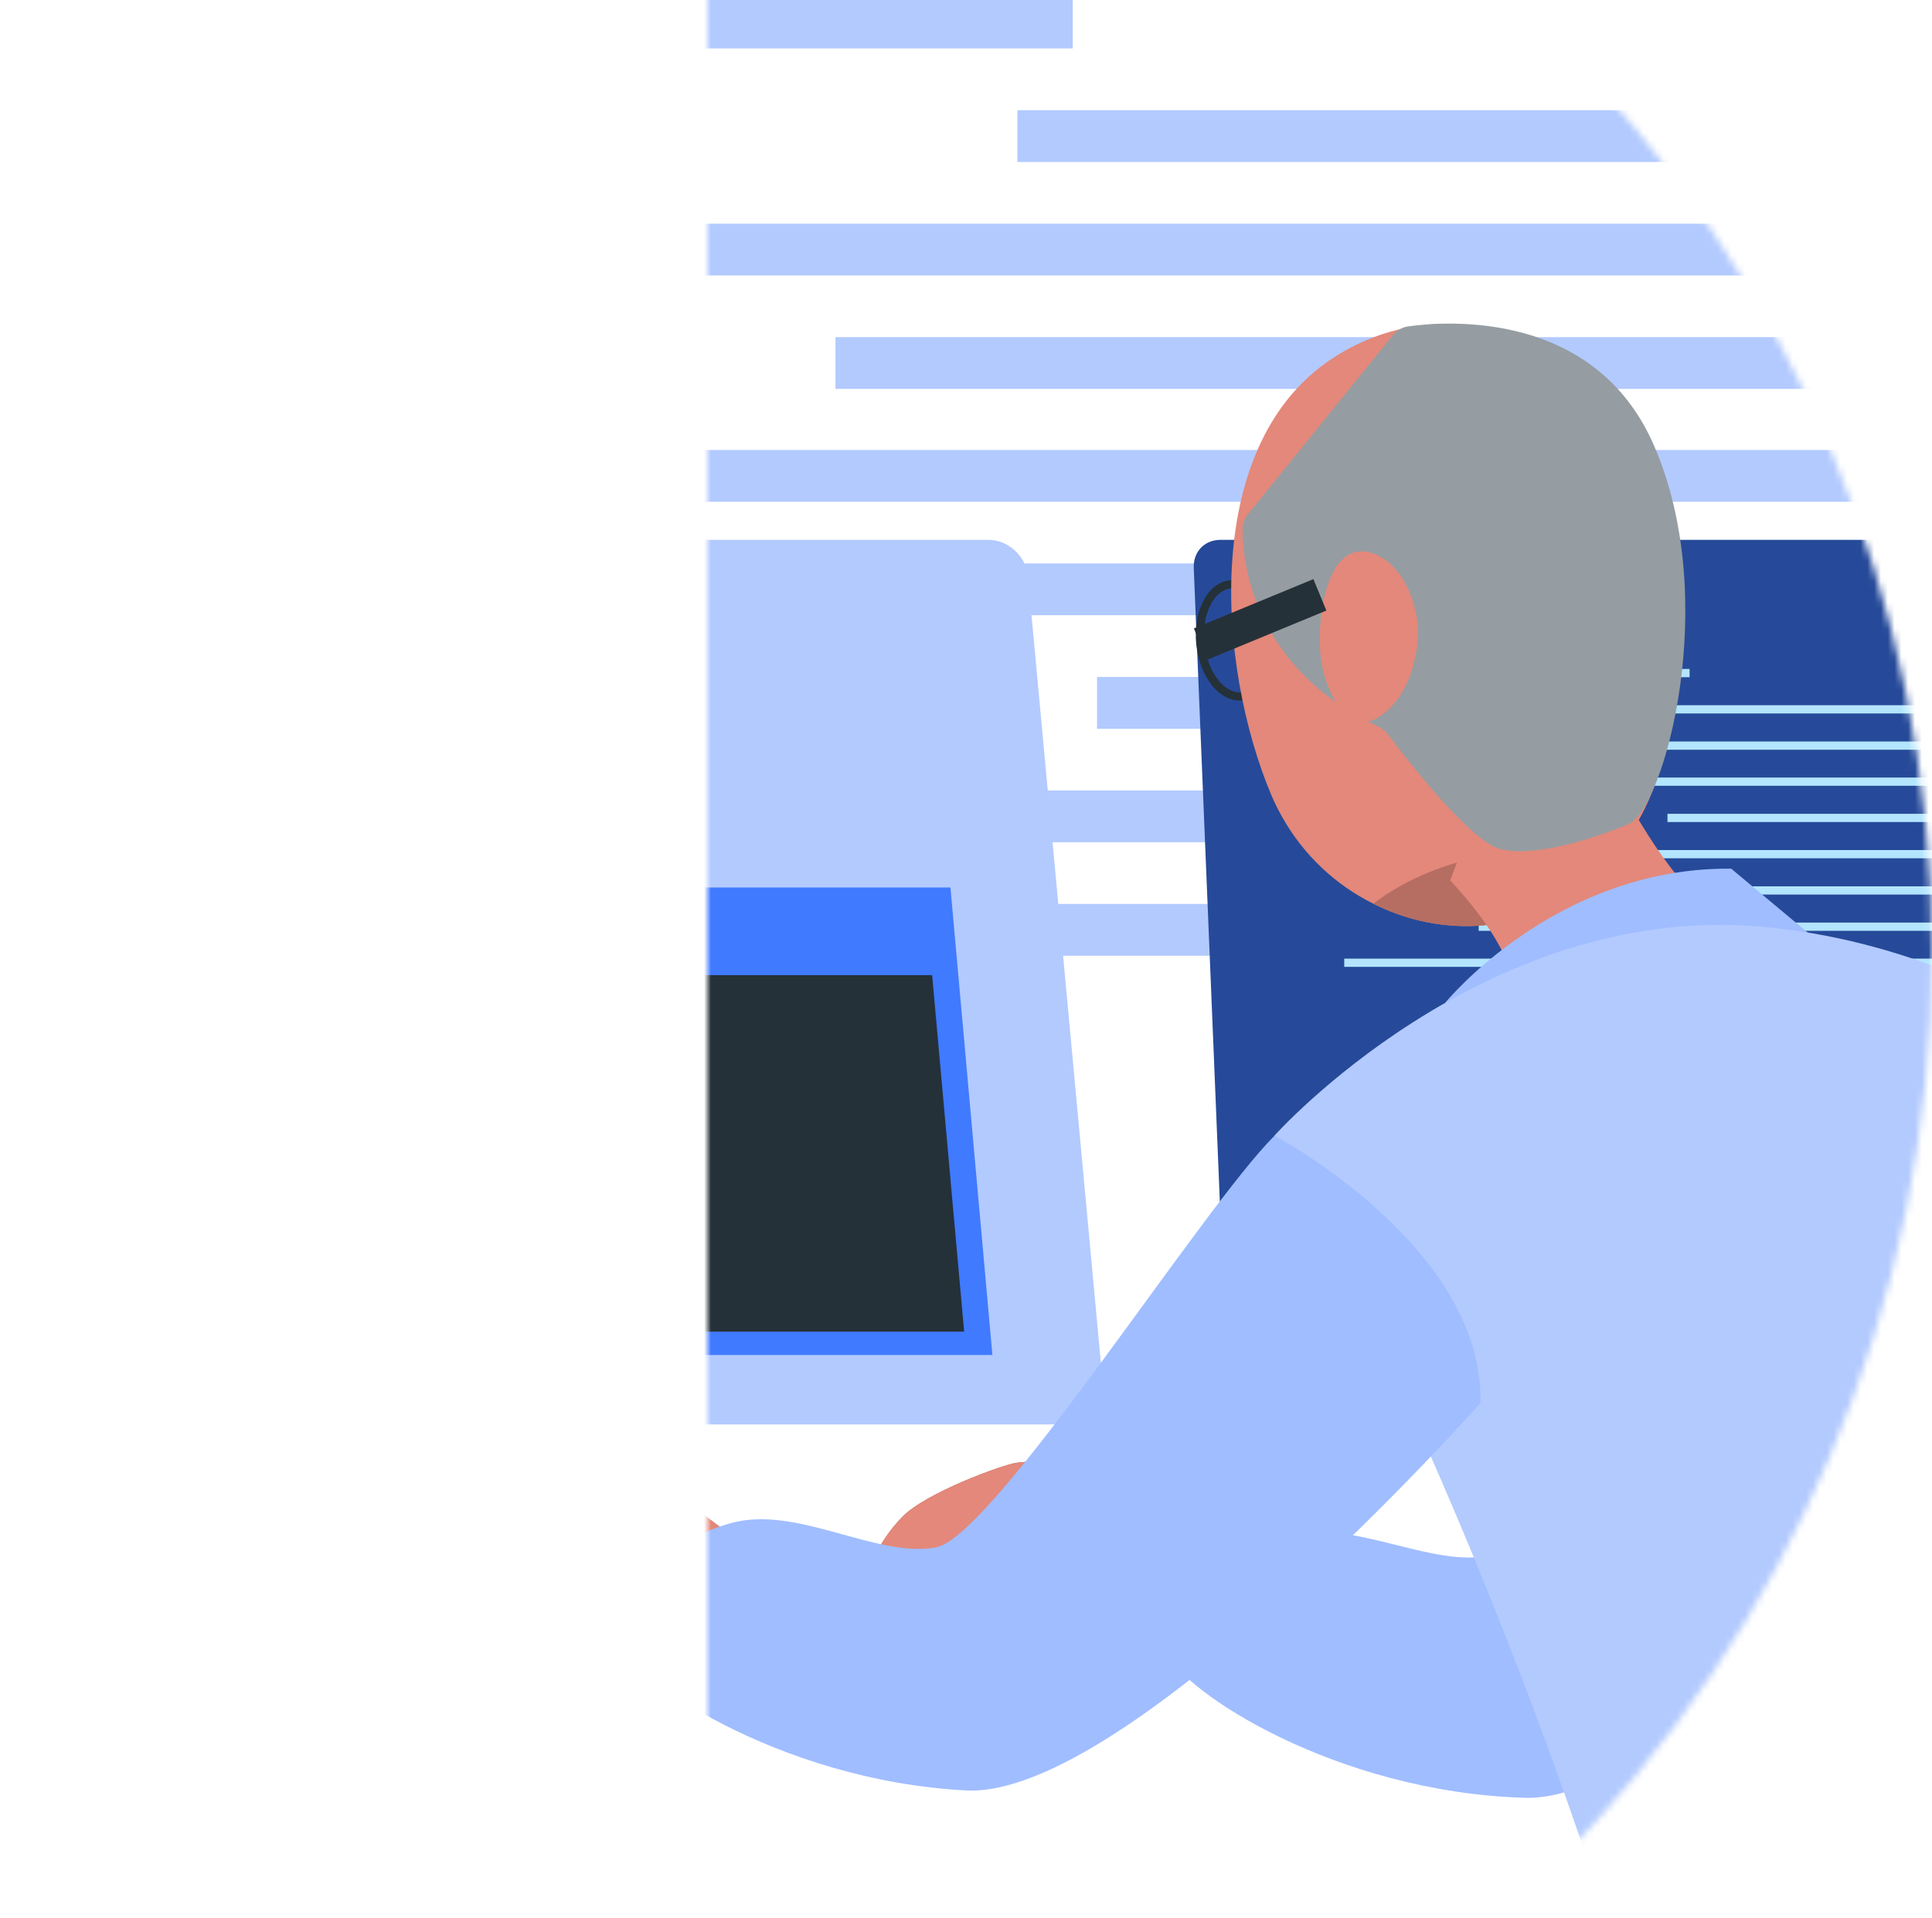<svg width="284" height="282" viewBox="0 0 284 282" fill="none" xmlns="http://www.w3.org/2000/svg">
<g clip-path="url(#clip0_21_384)">
<mask id="mask0_21_384" style="mask-type:alpha" maskUnits="userSpaceOnUse" x="-96" y="-50" width="380" height="380">
<circle cx="94" cy="140" r="190" fill="#D9D9D9"/>
</mask>
<g mask="url(#mask0_21_384)">
<mask id="mask1_21_384" style="mask-type:alpha" maskUnits="userSpaceOnUse" x="104" y="-44" width="208" height="374">
<path d="M312 -44H104V330H312V-44Z" fill="#D9D9D9"/>
</mask>
<g mask="url(#mask1_21_384)">
<path d="M351.643 36.689C351.643 36.689 251.863 36.689 171.314 36.689H351.643ZM351.643 36.689C351.643 36.689 251.863 36.689 171.314 36.689H351.643ZM351.643 36.689C351.643 36.689 251.863 36.689 171.314 36.689H351.643ZM351.643 36.689C351.643 36.689 251.863 36.689 171.314 36.689H351.643ZM351.643 36.689C351.643 36.689 251.863 36.689 171.314 36.689H351.643ZM351.643 36.689C351.643 36.689 251.863 36.689 171.314 36.689H351.643ZM351.643 36.689C351.643 36.689 251.863 36.689 171.314 36.689H351.643ZM351.643 36.689C351.643 36.689 251.863 36.689 171.314 36.689H351.643ZM157.694 3.315C118.495 3.315 88.803 3.315 88.803 3.315H157.694Z" fill="#9E0303"/>
<path d="M366.212 136.689H134.52M363.353 120.01H82.828M360.493 103.323H161.266M357.625 86.636H100.513M354.766 69.957H63.288" stroke="#B3CAFF" stroke-width="7.612"/>
<path d="M354.502 53.368H122.81M351.643 36.689H71.118M348.783 20.002H149.556M157.694 3.315C118.495 3.315 88.803 3.315 88.803 3.315" stroke="#B3CAFF" stroke-width="7.612"/>
<path d="M185.92 209.358C183.065 209.358 180.555 206.928 180.442 204.053L175.481 83.559C175.456 83.005 175.512 82.516 175.645 82.078C176.151 80.398 177.596 79.36 179.42 79.36H343.465C346.321 79.36 348.83 81.792 348.944 84.67L353.905 205.164C353.951 206.35 353.566 207.434 352.818 208.208C352.31 208.734 351.405 209.358 349.963 209.358H185.92ZM185.92 209.358C183.065 209.358 180.555 206.928 180.442 204.053L175.481 83.559C175.456 83.005 175.512 82.516 175.645 82.078C176.151 80.398 177.596 79.36 179.42 79.36H343.465C346.321 79.36 348.83 81.792 348.944 84.67L353.905 205.164C353.951 206.35 353.566 207.434 352.818 208.208C352.31 208.734 351.405 209.358 349.963 209.358H185.92ZM185.92 209.358C183.065 209.358 180.555 206.928 180.442 204.053L175.481 83.559C175.456 83.005 175.512 82.516 175.645 82.078C176.151 80.398 177.596 79.36 179.42 79.36H343.465C346.321 79.36 348.83 81.792 348.944 84.67L353.905 205.164C353.951 206.35 353.566 207.434 352.818 208.208C352.31 208.734 351.405 209.358 349.963 209.358H185.92ZM185.92 209.358C183.065 209.358 180.555 206.928 180.442 204.053L175.481 83.559C175.456 83.005 175.512 82.516 175.645 82.078C176.151 80.398 177.596 79.36 179.42 79.36H343.465C346.321 79.36 348.83 81.792 348.944 84.67L353.905 205.164C353.951 206.35 353.566 207.434 352.818 208.208C352.31 208.734 351.405 209.358 349.963 209.358H185.92ZM185.92 209.358C183.065 209.358 180.555 206.928 180.442 204.053L175.481 83.559C175.456 83.005 175.512 82.516 175.645 82.078C176.151 80.398 177.596 79.36 179.42 79.36H343.465C346.321 79.36 348.83 81.792 348.944 84.67L353.905 205.164C353.951 206.35 353.566 207.434 352.818 208.208C352.31 208.734 351.405 209.358 349.963 209.358H185.92ZM185.92 209.358C183.065 209.358 180.555 206.928 180.442 204.053L175.481 83.559C175.456 83.005 175.512 82.516 175.645 82.078C176.151 80.398 177.596 79.36 179.42 79.36H343.465C346.321 79.36 348.83 81.792 348.944 84.67L353.905 205.164C353.951 206.35 353.566 207.434 352.818 208.208C352.31 208.734 351.405 209.358 349.963 209.358H185.92ZM185.92 209.358C183.065 209.358 180.555 206.928 180.442 204.053L175.481 83.559C175.456 83.005 175.512 82.516 175.645 82.078C176.151 80.398 177.596 79.36 179.42 79.36H343.465C346.321 79.36 348.83 81.792 348.944 84.67L353.905 205.164C353.951 206.35 353.566 207.434 352.818 208.208C352.31 208.734 351.405 209.358 349.963 209.358H185.92ZM185.92 209.358C183.065 209.358 180.555 206.928 180.442 204.053L175.481 83.559C175.456 83.005 175.512 82.516 175.645 82.078C176.151 80.398 177.596 79.36 179.42 79.36H343.465C346.321 79.36 348.83 81.792 348.944 84.67L353.905 205.164C353.951 206.35 353.566 207.434 352.818 208.208C352.31 208.734 351.405 209.358 349.963 209.358H185.92Z" fill="#264A99"/>
<path d="M291.384 162.848H217.361M291.22 157.519H228.873M291.055 152.188H208.589M290.888 146.857H245.116M290.724 141.528H197.6" stroke="#B3E5FF" stroke-width="1.21"/>
<path d="M291.384 136.228H217.361M291.22 130.899H228.873M291.055 125.568H208.589M290.888 120.237H245.116M290.724 114.908H197.6" stroke="#B3E5FF" stroke-width="1.21"/>
<path d="M291.384 109.608H217.361M291.22 104.279H228.873M248.366 98.948C228.246 98.948 208.589 98.948 208.589 98.948" stroke="#B3E5FF" stroke-width="1.21"/>
<path d="M-29.692 209.392C-32.547 209.392 -35.182 206.96 -35.444 204.085L-46.629 83.559C-46.682 83.005 -46.651 82.516 -46.54 82.078C-46.121 80.398 -44.729 79.36 -42.905 79.36H145.34C148.195 79.36 150.831 81.792 151.094 84.67L162.277 205.193C162.384 206.379 162.055 207.465 161.346 208.24C160.869 208.765 159.993 209.392 158.553 209.392H-29.692ZM-29.692 209.392C-32.547 209.392 -35.182 206.96 -35.444 204.085L-46.629 83.559C-46.682 83.005 -46.651 82.516 -46.54 82.078C-46.121 80.398 -44.729 79.36 -42.905 79.36H145.34C148.195 79.36 150.831 81.792 151.094 84.67L162.277 205.193C162.384 206.379 162.055 207.465 161.346 208.24C160.869 208.765 159.993 209.392 158.553 209.392H-29.692ZM-29.692 209.392C-32.547 209.392 -35.182 206.96 -35.444 204.085L-46.629 83.559C-46.682 83.005 -46.651 82.516 -46.54 82.078C-46.121 80.398 -44.729 79.36 -42.905 79.36H145.34C148.195 79.36 150.831 81.792 151.094 84.67L162.277 205.193C162.384 206.379 162.055 207.465 161.346 208.24C160.869 208.765 159.993 209.392 158.553 209.392H-29.692ZM-29.692 209.392C-32.547 209.392 -35.182 206.96 -35.444 204.085L-46.629 83.559C-46.682 83.005 -46.651 82.516 -46.54 82.078C-46.121 80.398 -44.729 79.36 -42.905 79.36H145.34C148.195 79.36 150.831 81.792 151.094 84.67L162.277 205.193C162.384 206.379 162.055 207.465 161.346 208.24C160.869 208.765 159.993 209.392 158.553 209.392H-29.692ZM-29.692 209.392C-32.547 209.392 -35.182 206.96 -35.444 204.085L-46.629 83.559C-46.682 83.005 -46.651 82.516 -46.54 82.078C-46.121 80.398 -44.729 79.36 -42.905 79.36H145.34C148.195 79.36 150.831 81.792 151.094 84.67L162.277 205.193C162.384 206.379 162.055 207.465 161.346 208.24C160.869 208.765 159.993 209.392 158.553 209.392H-29.692ZM-29.692 209.392C-32.547 209.392 -35.182 206.96 -35.444 204.085L-46.629 83.559C-46.682 83.005 -46.651 82.516 -46.54 82.078C-46.121 80.398 -44.729 79.36 -42.905 79.36H145.34C148.195 79.36 150.831 81.792 151.094 84.67L162.277 205.193C162.384 206.379 162.055 207.465 161.346 208.24C160.869 208.765 159.993 209.392 158.553 209.392H-29.692ZM-29.692 209.392C-32.547 209.392 -35.182 206.96 -35.444 204.085L-46.629 83.559C-46.682 83.005 -46.651 82.516 -46.54 82.078C-46.121 80.398 -44.729 79.36 -42.905 79.36H145.34C148.195 79.36 150.831 81.792 151.094 84.67L162.277 205.193C162.384 206.379 162.055 207.465 161.346 208.24C160.869 208.765 159.993 209.392 158.553 209.392H-29.692ZM-29.692 209.392C-32.547 209.392 -35.182 206.96 -35.444 204.085L-46.629 83.559C-46.682 83.005 -46.651 82.516 -46.54 82.078C-46.121 80.398 -44.729 79.36 -42.905 79.36H145.34C148.195 79.36 150.831 81.792 151.094 84.67L162.277 205.193C162.384 206.379 162.055 207.465 161.346 208.24C160.869 208.765 159.993 209.392 158.553 209.392H-29.692Z" fill="#B3CAFF"/>
<path d="M145.882 199.196H40.811L34.64 130.463H139.713L145.882 199.196ZM145.882 199.196H40.811L34.64 130.463H139.713L145.882 199.196ZM145.882 199.196H40.811L34.64 130.463H139.713L145.882 199.196ZM145.882 199.196H40.811L34.64 130.463H139.713L145.882 199.196ZM145.882 199.196H40.811L34.64 130.463H139.713L145.882 199.196ZM145.882 199.196H40.811L34.64 130.463H139.713L145.882 199.196ZM145.882 199.196H40.811L34.64 130.463H139.713L145.882 199.196ZM145.882 199.196H40.811L34.64 130.463H139.713L145.882 199.196ZM141.729 195.757H44.346L39.639 143.35H137.025L141.729 195.757ZM141.729 195.757H44.346L39.639 143.35H137.025L141.729 195.757ZM141.729 195.757H44.346L39.639 143.35H137.025L141.729 195.757ZM141.729 195.757H44.346L39.639 143.35H137.025L141.729 195.757ZM141.729 195.757H44.346L39.639 143.35H137.025L141.729 195.757ZM141.729 195.757H44.346L39.639 143.35H137.025L141.729 195.757ZM141.729 195.757H44.346L39.639 143.35H137.025L141.729 195.757ZM141.729 195.757H44.346L39.639 143.35H137.025L141.729 195.757Z" fill="#407AFF"/>
<path d="M141.729 195.758H44.346L39.639 143.35H137.024L141.729 195.758ZM141.729 195.758H44.346L39.639 143.35H137.024L141.729 195.758ZM141.729 195.758H44.346L39.639 143.35H137.024L141.729 195.758ZM141.729 195.758H44.346L39.639 143.35H137.024L141.729 195.758ZM141.729 195.758H44.346L39.639 143.35H137.024L141.729 195.758ZM141.729 195.758H44.346L39.639 143.35H137.024L141.729 195.758ZM141.729 195.758H44.346L39.639 143.35H137.024L141.729 195.758ZM141.729 195.758H44.346L39.639 143.35H137.024L141.729 195.758Z" fill="#253138"/>
<path d="M-11.612 250.757L-9.224 241.732L121.413 241.723L166.602 246.236L168.322 250.747L-11.612 250.757ZM-11.612 250.757L-9.224 241.732L121.413 241.723L166.602 246.236L168.322 250.747L-11.612 250.757ZM-11.612 250.757L-9.224 241.732L121.413 241.723L166.602 246.236L168.322 250.747L-11.612 250.757ZM-11.612 250.757L-9.224 241.732L121.413 241.723L166.602 246.236L168.322 250.747L-11.612 250.757ZM-11.612 250.757L-9.224 241.732L121.413 241.723L166.602 246.236L168.322 250.747L-11.612 250.757ZM-11.612 250.757L-9.224 241.732L121.413 241.723L166.602 246.236L168.322 250.747L-11.612 250.757ZM-11.612 250.757L-9.224 241.732L121.413 241.723L166.602 246.236L168.322 250.747L-11.612 250.757ZM-11.612 250.757L-9.224 241.732L121.413 241.723L166.602 246.236L168.322 250.747L-11.612 250.757ZM131.625 246.725L121.5 250.749H-12.362L-9.182 241.723L4.002 246.725H131.625ZM131.625 246.725L121.5 250.749H-12.362L-9.182 241.723L4.002 246.725H131.625ZM131.625 246.725L121.5 250.749H-12.362L-9.182 241.723L4.002 246.725H131.625ZM131.625 246.725L121.5 250.749H-12.362L-9.182 241.723L4.002 246.725H131.625ZM131.625 246.725L121.5 250.749H-12.362L-9.182 241.723L4.002 246.725H131.625ZM131.625 246.725L121.5 250.749H-12.362L-9.182 241.723L4.002 246.725H131.625ZM131.625 246.725L121.5 250.749H-12.362L-9.182 241.723L4.002 246.725H131.625ZM131.625 246.725L121.5 250.749H-12.362L-9.182 241.723L4.002 246.725H131.625Z" fill="#70797F"/>
<path d="M131.625 246.725L121.5 250.749H-12.362L-9.182 241.723L4.002 246.725H131.625ZM131.625 246.725L121.5 250.749H-12.362L-9.182 241.723L4.002 246.725H131.625ZM131.625 246.725L121.5 250.749H-12.362L-9.182 241.723L4.002 246.725H131.625ZM131.625 246.725L121.5 250.749H-12.362L-9.182 241.723L4.002 246.725H131.625ZM131.625 246.725L121.5 250.749H-12.362L-9.182 241.723L4.002 246.725H131.625ZM131.625 246.725L121.5 250.749H-12.362L-9.182 241.723L4.002 246.725H131.625ZM131.625 246.725L121.5 250.749H-12.362L-9.182 241.723L4.002 246.725H131.625ZM131.625 246.725L121.5 250.749H-12.362L-9.182 241.723L4.002 246.725H131.625Z" fill="#515B60"/>
<path d="M183.833 229.897L168.603 222.484C168.603 222.484 150.519 220.957 144.378 221.923C142.351 222.24 136.268 232.537 137.44 231.196C135.091 234.197 133.044 240.387 135.256 241.563C139.532 243.838 138.073 237.599 142.526 232.515C140.73 235.771 137.918 240.589 140.425 241.595C145.294 243.551 148.142 235.405 149.957 235.098C152.181 234.72 153.245 234.325 154.943 234.803C155.761 236.149 148.534 238.955 151.852 241.264C156.887 244.765 158.85 236.428 165.434 240.965C166.534 241.723 162.82 239.81 162.82 239.81L179.969 242.581C179.969 242.581 188.812 241.199 189.886 237.671C190.842 234.53 183.833 229.897 183.833 229.897ZM183.833 229.897L168.603 222.484C168.603 222.484 150.519 220.957 144.378 221.923C142.351 222.24 136.268 232.537 137.44 231.196C135.091 234.197 133.044 240.387 135.256 241.563C139.532 243.838 138.073 237.599 142.526 232.515C140.73 235.771 137.918 240.589 140.425 241.595C145.294 243.551 148.142 235.405 149.957 235.098C152.181 234.72 153.245 234.325 154.943 234.803C155.761 236.149 148.534 238.955 151.852 241.264C156.887 244.765 158.85 236.428 165.434 240.965C166.534 241.723 162.82 239.81 162.82 239.81L179.969 242.581C179.969 242.581 188.812 241.199 189.886 237.671C190.842 234.53 183.833 229.897 183.833 229.897ZM183.833 229.897L168.603 222.484C168.603 222.484 150.519 220.957 144.378 221.923C142.351 222.24 136.268 232.537 137.44 231.196C135.091 234.197 133.044 240.387 135.256 241.563C139.532 243.838 138.073 237.599 142.526 232.515C140.73 235.771 137.918 240.589 140.425 241.595C145.294 243.551 148.142 235.405 149.957 235.098C152.181 234.72 153.245 234.325 154.943 234.803C155.761 236.149 148.534 238.955 151.852 241.264C156.887 244.765 158.85 236.428 165.434 240.965C166.534 241.723 162.82 239.81 162.82 239.81L179.969 242.581C179.969 242.581 188.812 241.199 189.886 237.671C190.842 234.53 183.833 229.897 183.833 229.897ZM183.833 229.897L168.603 222.484C168.603 222.484 150.519 220.957 144.378 221.923C142.351 222.24 136.268 232.537 137.44 231.196C135.091 234.197 133.044 240.387 135.256 241.563C139.532 243.838 138.073 237.599 142.526 232.515C140.73 235.771 137.918 240.589 140.425 241.595C145.294 243.551 148.142 235.405 149.957 235.098C152.181 234.72 153.245 234.325 154.943 234.803C155.761 236.149 148.534 238.955 151.852 241.264C156.887 244.765 158.85 236.428 165.434 240.965C166.534 241.723 162.82 239.81 162.82 239.81L179.969 242.581C179.969 242.581 188.812 241.199 189.886 237.671C190.842 234.53 183.833 229.897 183.833 229.897ZM183.833 229.897L168.603 222.484C168.603 222.484 150.519 220.957 144.378 221.923C142.351 222.24 136.268 232.537 137.44 231.196C135.091 234.197 133.044 240.387 135.256 241.563C139.532 243.838 138.073 237.599 142.526 232.515C140.73 235.771 137.918 240.589 140.425 241.595C145.294 243.551 148.142 235.405 149.957 235.098C152.181 234.72 153.245 234.325 154.943 234.803C155.761 236.149 148.534 238.955 151.852 241.264C156.887 244.765 158.85 236.428 165.434 240.965C166.534 241.723 162.82 239.81 162.82 239.81L179.969 242.581C179.969 242.581 188.812 241.199 189.886 237.671C190.842 234.53 183.833 229.897 183.833 229.897ZM183.833 229.897L168.603 222.484C168.603 222.484 150.519 220.957 144.378 221.923C142.351 222.24 136.268 232.537 137.44 231.196C135.091 234.197 133.044 240.387 135.256 241.563C139.532 243.838 138.073 237.599 142.526 232.515C140.73 235.771 137.918 240.589 140.425 241.595C145.294 243.551 148.142 235.405 149.957 235.098C152.181 234.72 153.245 234.325 154.943 234.803C155.761 236.149 148.534 238.955 151.852 241.264C156.887 244.765 158.85 236.428 165.434 240.965C166.534 241.723 162.82 239.81 162.82 239.81L179.969 242.581C179.969 242.581 188.812 241.199 189.886 237.671C190.842 234.53 183.833 229.897 183.833 229.897ZM183.833 229.897L168.603 222.484C168.603 222.484 150.519 220.957 144.378 221.923C142.351 222.24 136.268 232.537 137.44 231.196C135.091 234.197 133.044 240.387 135.256 241.563C139.532 243.838 138.073 237.599 142.526 232.515C140.73 235.771 137.918 240.589 140.425 241.595C145.294 243.551 148.142 235.405 149.957 235.098C152.181 234.72 153.245 234.325 154.943 234.803C155.761 236.149 148.534 238.955 151.852 241.264C156.887 244.765 158.85 236.428 165.434 240.965C166.534 241.723 162.82 239.81 162.82 239.81L179.969 242.581C179.969 242.581 188.812 241.199 189.886 237.671C190.842 234.53 183.833 229.897 183.833 229.897ZM183.833 229.897L168.603 222.484C168.603 222.484 150.519 220.957 144.378 221.923C142.351 222.24 136.268 232.537 137.44 231.196C135.091 234.197 133.044 240.387 135.256 241.563C139.532 243.838 138.073 237.599 142.526 232.515C140.73 235.771 137.918 240.589 140.425 241.595C145.294 243.551 148.142 235.405 149.957 235.098C152.181 234.72 153.245 234.325 154.943 234.803C155.761 236.149 148.534 238.955 151.852 241.264C156.887 244.765 158.85 236.428 165.434 240.965C166.534 241.723 162.82 239.81 162.82 239.81L179.969 242.581C179.969 242.581 188.812 241.199 189.886 237.671C190.842 234.53 183.833 229.897 183.833 229.897ZM186.967 226.9L169.981 217.768C169.981 217.768 155.512 214.075 149.371 215.041C147.344 215.359 136.082 219.397 132.565 223.056C125.421 230.487 125.781 240.166 129.166 240.641C131.985 241.037 130.895 236.304 132.477 232.904C133.448 230.749 136.268 232.537 137.44 231.196C143.395 231.806 150.743 235.976 152.548 236.338C158.116 237.451 158.85 236.428 165.434 240.965C166.534 241.723 162.82 239.81 162.82 239.81L178.641 246.5C178.641 246.5 190.905 244.448 192.98 239.562C194.808 235.261 186.967 226.9 186.967 226.9ZM186.967 226.9L169.981 217.768C169.981 217.768 155.512 214.075 149.371 215.041C147.344 215.359 136.082 219.397 132.565 223.056C125.421 230.487 125.781 240.166 129.166 240.641C131.985 241.037 130.895 236.304 132.477 232.904C133.448 230.749 136.268 232.537 137.44 231.196C143.395 231.806 150.743 235.976 152.548 236.338C158.116 237.451 158.85 236.428 165.434 240.965C166.534 241.723 162.82 239.81 162.82 239.81L178.641 246.5C178.641 246.5 190.905 244.448 192.98 239.562C194.808 235.261 186.967 226.9 186.967 226.9ZM186.967 226.9L169.981 217.768C169.981 217.768 155.512 214.075 149.371 215.041C147.344 215.359 136.082 219.397 132.565 223.056C125.421 230.487 125.781 240.166 129.166 240.641C131.985 241.037 130.895 236.304 132.477 232.904C133.448 230.749 136.268 232.537 137.44 231.196C143.395 231.806 150.743 235.976 152.548 236.338C158.116 237.451 158.85 236.428 165.434 240.965C166.534 241.723 162.82 239.81 162.82 239.81L178.641 246.5C178.641 246.5 190.905 244.448 192.98 239.562C194.808 235.261 186.967 226.9 186.967 226.9ZM186.967 226.9L169.981 217.768C169.981 217.768 155.512 214.075 149.371 215.041C147.344 215.359 136.082 219.397 132.565 223.056C125.421 230.487 125.781 240.166 129.166 240.641C131.985 241.037 130.895 236.304 132.477 232.904C133.448 230.749 136.268 232.537 137.44 231.196C143.395 231.806 150.743 235.976 152.548 236.338C158.116 237.451 158.85 236.428 165.434 240.965C166.534 241.723 162.82 239.81 162.82 239.81L178.641 246.5C178.641 246.5 190.905 244.448 192.98 239.562C194.808 235.261 186.967 226.9 186.967 226.9ZM186.967 226.9L169.981 217.768C169.981 217.768 155.512 214.075 149.371 215.041C147.344 215.359 136.082 219.397 132.565 223.056C125.421 230.487 125.781 240.166 129.166 240.641C131.985 241.037 130.895 236.304 132.477 232.904C133.448 230.749 136.268 232.537 137.44 231.196C143.395 231.806 150.743 235.976 152.548 236.338C158.116 237.451 158.85 236.428 165.434 240.965C166.534 241.723 162.82 239.81 162.82 239.81L178.641 246.5C178.641 246.5 190.905 244.448 192.98 239.562C194.808 235.261 186.967 226.9 186.967 226.9ZM186.967 226.9L169.981 217.768C169.981 217.768 155.512 214.075 149.371 215.041C147.344 215.359 136.082 219.397 132.565 223.056C125.421 230.487 125.781 240.166 129.166 240.641C131.985 241.037 130.895 236.304 132.477 232.904C133.448 230.749 136.268 232.537 137.44 231.196C143.395 231.806 150.743 235.976 152.548 236.338C158.116 237.451 158.85 236.428 165.434 240.965C166.534 241.723 162.82 239.81 162.82 239.81L178.641 246.5C178.641 246.5 190.905 244.448 192.98 239.562C194.808 235.261 186.967 226.9 186.967 226.9ZM186.967 226.9L169.981 217.768C169.981 217.768 155.512 214.075 149.371 215.041C147.344 215.359 136.082 219.397 132.565 223.056C125.421 230.487 125.781 240.166 129.166 240.641C131.985 241.037 130.895 236.304 132.477 232.904C133.448 230.749 136.268 232.537 137.44 231.196C143.395 231.806 150.743 235.976 152.548 236.338C158.116 237.451 158.85 236.428 165.434 240.965C166.534 241.723 162.82 239.81 162.82 239.81L178.641 246.5C178.641 246.5 190.905 244.448 192.98 239.562C194.808 235.261 186.967 226.9 186.967 226.9ZM186.967 226.9L169.981 217.768C169.981 217.768 155.512 214.075 149.371 215.041C147.344 215.359 136.082 219.397 132.565 223.056C125.421 230.487 125.781 240.166 129.166 240.641C131.985 241.037 130.895 236.304 132.477 232.904C133.448 230.749 136.268 232.537 137.44 231.196C143.395 231.806 150.743 235.976 152.548 236.338C158.116 237.451 158.85 236.428 165.434 240.965C166.534 241.723 162.82 239.81 162.82 239.81L178.641 246.5C178.641 246.5 190.905 244.448 192.98 239.562C194.808 235.261 186.967 226.9 186.967 226.9Z" fill="#B55D4F"/>
<path d="M186.967 226.9L169.981 217.768C169.981 217.768 155.512 214.075 149.371 215.041C147.344 215.359 136.082 219.397 132.565 223.056C125.421 230.487 125.781 240.166 129.166 240.641C131.985 241.037 130.895 236.304 132.477 232.904C133.448 230.749 136.268 232.537 137.44 231.196C143.395 231.806 150.743 235.976 152.548 236.338C158.116 237.451 158.85 236.428 165.434 240.965C166.534 241.723 162.82 239.81 162.82 239.81L178.641 246.5C178.641 246.5 190.905 244.448 192.98 239.562C194.808 235.261 186.967 226.9 186.967 226.9ZM186.967 226.9L169.981 217.768C169.981 217.768 155.512 214.075 149.371 215.041C147.344 215.359 136.082 219.397 132.565 223.056C125.421 230.487 125.781 240.166 129.166 240.641C131.985 241.037 130.895 236.304 132.477 232.904C133.448 230.749 136.268 232.537 137.44 231.196C143.395 231.806 150.743 235.976 152.548 236.338C158.116 237.451 158.85 236.428 165.434 240.965C166.534 241.723 162.82 239.81 162.82 239.81L178.641 246.5C178.641 246.5 190.905 244.448 192.98 239.562C194.808 235.261 186.967 226.9 186.967 226.9ZM186.967 226.9L169.981 217.768C169.981 217.768 155.512 214.075 149.371 215.041C147.344 215.359 136.082 219.397 132.565 223.056C125.421 230.487 125.781 240.166 129.166 240.641C131.985 241.037 130.895 236.304 132.477 232.904C133.448 230.749 136.268 232.537 137.44 231.196C143.395 231.806 150.743 235.976 152.548 236.338C158.116 237.451 158.85 236.428 165.434 240.965C166.534 241.723 162.82 239.81 162.82 239.81L178.641 246.5C178.641 246.5 190.905 244.448 192.98 239.562C194.808 235.261 186.967 226.9 186.967 226.9ZM186.967 226.9L169.981 217.768C169.981 217.768 155.512 214.075 149.371 215.041C147.344 215.359 136.082 219.397 132.565 223.056C125.421 230.487 125.781 240.166 129.166 240.641C131.985 241.037 130.895 236.304 132.477 232.904C133.448 230.749 136.268 232.537 137.44 231.196C143.395 231.806 150.743 235.976 152.548 236.338C158.116 237.451 158.85 236.428 165.434 240.965C166.534 241.723 162.82 239.81 162.82 239.81L178.641 246.5C178.641 246.5 190.905 244.448 192.98 239.562C194.808 235.261 186.967 226.9 186.967 226.9ZM186.967 226.9L169.981 217.768C169.981 217.768 155.512 214.075 149.371 215.041C147.344 215.359 136.082 219.397 132.565 223.056C125.421 230.487 125.781 240.166 129.166 240.641C131.985 241.037 130.895 236.304 132.477 232.904C133.448 230.749 136.268 232.537 137.44 231.196C143.395 231.806 150.743 235.976 152.548 236.338C158.116 237.451 158.85 236.428 165.434 240.965C166.534 241.723 162.82 239.81 162.82 239.81L178.641 246.5C178.641 246.5 190.905 244.448 192.98 239.562C194.808 235.261 186.967 226.9 186.967 226.9ZM186.967 226.9L169.981 217.768C169.981 217.768 155.512 214.075 149.371 215.041C147.344 215.359 136.082 219.397 132.565 223.056C125.421 230.487 125.781 240.166 129.166 240.641C131.985 241.037 130.895 236.304 132.477 232.904C133.448 230.749 136.268 232.537 137.44 231.196C143.395 231.806 150.743 235.976 152.548 236.338C158.116 237.451 158.85 236.428 165.434 240.965C166.534 241.723 162.82 239.81 162.82 239.81L178.641 246.5C178.641 246.5 190.905 244.448 192.98 239.562C194.808 235.261 186.967 226.9 186.967 226.9ZM186.967 226.9L169.981 217.768C169.981 217.768 155.512 214.075 149.371 215.041C147.344 215.359 136.082 219.397 132.565 223.056C125.421 230.487 125.781 240.166 129.166 240.641C131.985 241.037 130.895 236.304 132.477 232.904C133.448 230.749 136.268 232.537 137.44 231.196C143.395 231.806 150.743 235.976 152.548 236.338C158.116 237.451 158.85 236.428 165.434 240.965C166.534 241.723 162.82 239.81 162.82 239.81L178.641 246.5C178.641 246.5 190.905 244.448 192.98 239.562C194.808 235.261 186.967 226.9 186.967 226.9ZM186.967 226.9L169.981 217.768C169.981 217.768 155.512 214.075 149.371 215.041C147.344 215.359 136.082 219.397 132.565 223.056C125.421 230.487 125.781 240.166 129.166 240.641C131.985 241.037 130.895 236.304 132.477 232.904C133.448 230.749 136.268 232.537 137.44 231.196C143.395 231.806 150.743 235.976 152.548 236.338C158.116 237.451 158.85 236.428 165.434 240.965C166.534 241.723 162.82 239.81 162.82 239.81L178.641 246.5C178.641 246.5 190.905 244.448 192.98 239.562C194.808 235.261 186.967 226.9 186.967 226.9Z" fill="#E3887A"/>
<path d="M267.194 166.949C256.87 177.67 227.373 226.82 218.973 228.659C210.331 230.554 198.357 222.941 188.783 225.828C179.21 228.715 169.38 237.422 171.597 243.003C173.813 248.588 196.3 263.481 224.195 264.286C248.083 264.976 298.414 205.502 298.414 205.502C298.414 182.515 267.194 166.949 267.194 166.949ZM267.194 166.949C256.87 177.67 227.373 226.82 218.973 228.659C210.331 230.554 198.357 222.941 188.783 225.828C179.21 228.715 169.38 237.422 171.597 243.003C173.813 248.588 196.3 263.481 224.195 264.286C248.083 264.976 298.414 205.502 298.414 205.502C298.414 182.515 267.194 166.949 267.194 166.949ZM267.194 166.949C256.87 177.67 227.373 226.82 218.973 228.659C210.331 230.554 198.357 222.941 188.783 225.828C179.21 228.715 169.38 237.422 171.597 243.003C173.813 248.588 196.3 263.481 224.195 264.286C248.083 264.976 298.414 205.502 298.414 205.502C298.414 182.515 267.194 166.949 267.194 166.949ZM267.194 166.949C256.87 177.67 227.373 226.82 218.973 228.659C210.331 230.554 198.357 222.941 188.783 225.828C179.21 228.715 169.38 237.422 171.597 243.003C173.813 248.588 196.3 263.481 224.195 264.286C248.083 264.976 298.414 205.502 298.414 205.502C298.414 182.515 267.194 166.949 267.194 166.949ZM267.194 166.949C256.87 177.67 227.373 226.82 218.973 228.659C210.331 230.554 198.357 222.941 188.783 225.828C179.21 228.715 169.38 237.422 171.597 243.003C173.813 248.588 196.3 263.481 224.195 264.286C248.083 264.976 298.414 205.502 298.414 205.502C298.414 182.515 267.194 166.949 267.194 166.949ZM267.194 166.949C256.87 177.67 227.373 226.82 218.973 228.659C210.331 230.554 198.357 222.941 188.783 225.828C179.21 228.715 169.38 237.422 171.597 243.003C173.813 248.588 196.3 263.481 224.195 264.286C248.083 264.976 298.414 205.502 298.414 205.502C298.414 182.515 267.194 166.949 267.194 166.949ZM267.194 166.949C256.87 177.67 227.373 226.82 218.973 228.659C210.331 230.554 198.357 222.941 188.783 225.828C179.21 228.715 169.38 237.422 171.597 243.003C173.813 248.588 196.3 263.481 224.195 264.286C248.083 264.976 298.414 205.502 298.414 205.502C298.414 182.515 267.194 166.949 267.194 166.949ZM267.194 166.949C256.87 177.67 227.373 226.82 218.973 228.659C210.331 230.554 198.357 222.941 188.783 225.828C179.21 228.715 169.38 237.422 171.597 243.003C173.813 248.588 196.3 263.481 224.195 264.286C248.083 264.976 298.414 205.502 298.414 205.502C298.414 182.515 267.194 166.949 267.194 166.949Z" fill="#A0BDFF"/>
<path d="M186.931 93.58C187.416 98.121 185.461 102.054 182.571 102.364C179.68 102.671 176.941 99.237 176.455 94.695C175.973 90.151 177.927 86.22 180.818 85.913C183.709 85.604 186.448 89.038 186.931 93.58Z" stroke="#253138" stroke-width="1.21" stroke-miterlimit="10"/>
<path d="M186.927 116.991C187.383 118.029 187.868 119.035 188.412 119.985C191.61 125.744 196.394 130.129 201.873 132.849C203.308 133.572 204.801 134.183 206.322 134.677C214.359 137.26 223.27 136.517 230.643 131.744C233.668 129.828 236.465 127.195 238.805 123.84C248.105 110.71 245.65 97.74 243.255 75.489C242.812 70.689 241.277 66.056 238.704 61.994C229.759 47.653 210.866 43.303 196.55 52.248C176.391 64.651 178.862 97.939 186.927 116.991ZM186.927 116.991C187.383 118.029 187.868 119.035 188.412 119.985C191.61 125.744 196.394 130.129 201.873 132.849C203.308 133.572 204.801 134.183 206.322 134.677C214.359 137.26 223.27 136.517 230.643 131.744C233.668 129.828 236.465 127.195 238.805 123.84C248.105 110.71 245.65 97.74 243.255 75.489C242.812 70.689 241.277 66.056 238.704 61.994C229.759 47.653 210.866 43.303 196.55 52.248C176.391 64.651 178.862 97.939 186.927 116.991ZM186.927 116.991C187.383 118.029 187.868 119.035 188.412 119.985C191.61 125.744 196.394 130.129 201.873 132.849C203.308 133.572 204.801 134.183 206.322 134.677C214.359 137.26 223.27 136.517 230.643 131.744C233.668 129.828 236.465 127.195 238.805 123.84C248.105 110.71 245.65 97.74 243.255 75.489C242.812 70.689 241.277 66.056 238.704 61.994C229.759 47.653 210.866 43.303 196.55 52.248C176.391 64.651 178.862 97.939 186.927 116.991ZM186.927 116.991C187.383 118.029 187.868 119.035 188.412 119.985C191.61 125.744 196.394 130.129 201.873 132.849C203.308 133.572 204.801 134.183 206.322 134.677C214.359 137.26 223.27 136.517 230.643 131.744C233.668 129.828 236.465 127.195 238.805 123.84C248.105 110.71 245.65 97.74 243.255 75.489C242.812 70.689 241.277 66.056 238.704 61.994C229.759 47.653 210.866 43.303 196.55 52.248C176.391 64.651 178.862 97.939 186.927 116.991ZM186.927 116.991C187.383 118.029 187.868 119.035 188.412 119.985C191.61 125.744 196.394 130.129 201.873 132.849C203.308 133.572 204.801 134.183 206.322 134.677C214.359 137.26 223.27 136.517 230.643 131.744C233.668 129.828 236.465 127.195 238.805 123.84C248.105 110.71 245.65 97.74 243.255 75.489C242.812 70.689 241.277 66.056 238.704 61.994C229.759 47.653 210.866 43.303 196.55 52.248C176.391 64.651 178.862 97.939 186.927 116.991ZM186.927 116.991C187.383 118.029 187.868 119.035 188.412 119.985C191.61 125.744 196.394 130.129 201.873 132.849C203.308 133.572 204.801 134.183 206.322 134.677C214.359 137.26 223.27 136.517 230.643 131.744C233.668 129.828 236.465 127.195 238.805 123.84C248.105 110.71 245.65 97.74 243.255 75.489C242.812 70.689 241.277 66.056 238.704 61.994C229.759 47.653 210.866 43.303 196.55 52.248C176.391 64.651 178.862 97.939 186.927 116.991ZM186.927 116.991C187.383 118.029 187.868 119.035 188.412 119.985C191.61 125.744 196.394 130.129 201.873 132.849C203.308 133.572 204.801 134.183 206.322 134.677C214.359 137.26 223.27 136.517 230.643 131.744C233.668 129.828 236.465 127.195 238.805 123.84C248.105 110.71 245.65 97.74 243.255 75.489C242.812 70.689 241.277 66.056 238.704 61.994C229.759 47.653 210.866 43.303 196.55 52.248C176.391 64.651 178.862 97.939 186.927 116.991ZM186.927 116.991C187.383 118.029 187.868 119.035 188.412 119.985C191.61 125.744 196.394 130.129 201.873 132.849C203.308 133.572 204.801 134.183 206.322 134.677C214.359 137.26 223.27 136.517 230.643 131.744C233.668 129.828 236.465 127.195 238.805 123.84C248.105 110.71 245.65 97.74 243.255 75.489C242.812 70.689 241.277 66.056 238.704 61.994C229.759 47.653 210.866 43.303 196.55 52.248C176.391 64.651 178.862 97.939 186.927 116.991Z" fill="#E3887A"/>
<path d="M201.87 132.848C203.305 133.572 204.796 134.18 206.319 134.677C214.357 137.26 223.267 136.517 230.641 131.741C228.385 127.741 225.464 124.913 225.464 124.913C225.464 124.913 211.955 125.067 201.87 132.848ZM201.87 132.848C203.305 133.572 204.796 134.18 206.319 134.677C214.357 137.26 223.267 136.517 230.641 131.741C228.385 127.741 225.464 124.913 225.464 124.913C225.464 124.913 211.955 125.067 201.87 132.848ZM201.87 132.848C203.305 133.572 204.796 134.18 206.319 134.677C214.357 137.26 223.267 136.517 230.641 131.741C228.385 127.741 225.464 124.913 225.464 124.913C225.464 124.913 211.955 125.067 201.87 132.848ZM201.87 132.848C203.305 133.572 204.796 134.18 206.319 134.677C214.357 137.26 223.267 136.517 230.641 131.741C228.385 127.741 225.464 124.913 225.464 124.913C225.464 124.913 211.955 125.067 201.87 132.848ZM201.87 132.848C203.305 133.572 204.796 134.18 206.319 134.677C214.357 137.26 223.267 136.517 230.641 131.741C228.385 127.741 225.464 124.913 225.464 124.913C225.464 124.913 211.955 125.067 201.87 132.848ZM201.87 132.848C203.305 133.572 204.796 134.18 206.319 134.677C214.357 137.26 223.267 136.517 230.641 131.741C228.385 127.741 225.464 124.913 225.464 124.913C225.464 124.913 211.955 125.067 201.87 132.848ZM201.87 132.848C203.305 133.572 204.796 134.18 206.319 134.677C214.357 137.26 223.267 136.517 230.641 131.741C228.385 127.741 225.464 124.913 225.464 124.913C225.464 124.913 211.955 125.067 201.87 132.848ZM201.87 132.848C203.305 133.572 204.796 134.18 206.319 134.677C214.357 137.26 223.267 136.517 230.641 131.741C228.385 127.741 225.464 124.913 225.464 124.913C225.464 124.913 211.955 125.067 201.87 132.848Z" fill="#B66E62"/>
<path d="M260.159 138.954C256.295 153.313 231.6 164.763 231.6 164.763C231.6 164.763 214.947 169.971 215.083 163.636C222.543 156.903 224.083 150.418 222.555 144.365C221.66 140.841 219.712 137.482 217.288 134.291C216.033 132.603 214.618 130.984 213.172 129.42L227.907 90.643C233.028 106.715 244.71 134.83 260.159 138.954ZM260.159 138.954C256.295 153.313 231.6 164.763 231.6 164.763C231.6 164.763 214.947 169.971 215.083 163.636C222.543 156.903 224.083 150.418 222.555 144.365C221.66 140.841 219.712 137.482 217.288 134.291C216.033 132.603 214.618 130.984 213.172 129.42L227.907 90.643C233.028 106.715 244.71 134.83 260.159 138.954ZM260.159 138.954C256.295 153.313 231.6 164.763 231.6 164.763C231.6 164.763 214.947 169.971 215.083 163.636C222.543 156.903 224.083 150.418 222.555 144.365C221.66 140.841 219.712 137.482 217.288 134.291C216.033 132.603 214.618 130.984 213.172 129.42L227.907 90.643C233.028 106.715 244.71 134.83 260.159 138.954ZM260.159 138.954C256.295 153.313 231.6 164.763 231.6 164.763C231.6 164.763 214.947 169.971 215.083 163.636C222.543 156.903 224.083 150.418 222.555 144.365C221.66 140.841 219.712 137.482 217.288 134.291C216.033 132.603 214.618 130.984 213.172 129.42L227.907 90.643C233.028 106.715 244.71 134.83 260.159 138.954ZM260.159 138.954C256.295 153.313 231.6 164.763 231.6 164.763C231.6 164.763 214.947 169.971 215.083 163.636C222.543 156.903 224.083 150.418 222.555 144.365C221.66 140.841 219.712 137.482 217.288 134.291C216.033 132.603 214.618 130.984 213.172 129.42L227.907 90.643C233.028 106.715 244.71 134.83 260.159 138.954ZM260.159 138.954C256.295 153.313 231.6 164.763 231.6 164.763C231.6 164.763 214.947 169.971 215.083 163.636C222.543 156.903 224.083 150.418 222.555 144.365C221.66 140.841 219.712 137.482 217.288 134.291C216.033 132.603 214.618 130.984 213.172 129.42L227.907 90.643C233.028 106.715 244.71 134.83 260.159 138.954ZM260.159 138.954C256.295 153.313 231.6 164.763 231.6 164.763C231.6 164.763 214.947 169.971 215.083 163.636C222.543 156.903 224.083 150.418 222.555 144.365C221.66 140.841 219.712 137.482 217.288 134.291C216.033 132.603 214.618 130.984 213.172 129.42L227.907 90.643C233.028 106.715 244.71 134.83 260.159 138.954ZM260.159 138.954C256.295 153.313 231.6 164.763 231.6 164.763C231.6 164.763 214.947 169.971 215.083 163.636C222.543 156.903 224.083 150.418 222.555 144.365C221.66 140.841 219.712 137.482 217.288 134.291C216.033 132.603 214.618 130.984 213.172 129.42L227.907 90.643C233.028 106.715 244.71 134.83 260.159 138.954Z" fill="#E3887A"/>
<path d="M183.451 75.582C182.958 76.19 182.654 76.918 182.65 77.701C182.629 82.145 183.91 97.991 202.463 106.726C203.098 107.025 203.66 107.466 204.081 108.027C206.611 111.396 216.081 123.679 220.5 124.803C225.626 126.104 234.341 123.25 239.421 121.125C244.5 119 253.128 88.478 243.128 65.477C234.478 45.582 212.722 47.184 207.005 47.979C206.091 48.106 205.294 48.599 204.714 49.316L183.451 75.582ZM183.451 75.582C182.958 76.19 182.654 76.918 182.65 77.701C182.629 82.145 183.91 97.991 202.463 106.726C203.098 107.025 203.66 107.466 204.081 108.027C206.611 111.396 216.081 123.679 220.5 124.803C225.626 126.104 234.341 123.25 239.421 121.125C244.5 119 253.128 88.478 243.128 65.477C234.478 45.582 212.722 47.184 207.005 47.979C206.091 48.106 205.294 48.599 204.714 49.316L183.451 75.582ZM183.451 75.582C182.958 76.19 182.654 76.918 182.65 77.701C182.629 82.145 183.91 97.991 202.463 106.726C203.098 107.025 203.66 107.466 204.081 108.027C206.611 111.396 216.081 123.679 220.5 124.803C225.626 126.104 234.341 123.25 239.421 121.125C244.5 119 253.128 88.478 243.128 65.477C234.478 45.582 212.722 47.184 207.005 47.979C206.091 48.106 205.294 48.599 204.714 49.316L183.451 75.582ZM183.451 75.582C182.958 76.19 182.654 76.918 182.65 77.701C182.629 82.145 183.91 97.991 202.463 106.726C203.098 107.025 203.66 107.466 204.081 108.027C206.611 111.396 216.081 123.679 220.5 124.803C225.626 126.104 234.341 123.25 239.421 121.125C244.5 119 253.128 88.478 243.128 65.477C234.478 45.582 212.722 47.184 207.005 47.979C206.091 48.106 205.294 48.599 204.714 49.316L183.451 75.582ZM183.451 75.582C182.958 76.19 182.654 76.918 182.65 77.701C182.629 82.145 183.91 97.991 202.463 106.726C203.098 107.025 203.66 107.466 204.081 108.027C206.611 111.396 216.081 123.679 220.5 124.803C225.626 126.104 234.341 123.25 239.421 121.125C244.5 119 253.128 88.478 243.128 65.477C234.478 45.582 212.722 47.184 207.005 47.979C206.091 48.106 205.294 48.599 204.714 49.316L183.451 75.582ZM183.451 75.582C182.958 76.19 182.654 76.918 182.65 77.701C182.629 82.145 183.91 97.991 202.463 106.726C203.098 107.025 203.66 107.466 204.081 108.027C206.611 111.396 216.081 123.679 220.5 124.803C225.626 126.104 234.341 123.25 239.421 121.125C244.5 119 253.128 88.478 243.128 65.477C234.478 45.582 212.722 47.184 207.005 47.979C206.091 48.106 205.294 48.599 204.714 49.316L183.451 75.582ZM183.451 75.582C182.958 76.19 182.654 76.918 182.65 77.701C182.629 82.145 183.91 97.991 202.463 106.726C203.098 107.025 203.66 107.466 204.081 108.027C206.611 111.396 216.081 123.679 220.5 124.803C225.626 126.104 234.341 123.25 239.421 121.125C244.5 119 253.128 88.478 243.128 65.477C234.478 45.582 212.722 47.184 207.005 47.979C206.091 48.106 205.294 48.599 204.714 49.316L183.451 75.582ZM183.451 75.582C182.958 76.19 182.654 76.918 182.65 77.701C182.629 82.145 183.91 97.991 202.463 106.726C203.098 107.025 203.66 107.466 204.081 108.027C206.611 111.396 216.081 123.679 220.5 124.803C225.626 126.104 234.341 123.25 239.421 121.125C244.5 119 253.128 88.478 243.128 65.477C234.478 45.582 212.722 47.184 207.005 47.979C206.091 48.106 205.294 48.599 204.714 49.316L183.451 75.582Z" fill="#959DA2"/>
<path d="M208.382 94.434C207.858 99.448 205.804 103.405 202.666 105.442C198.492 108.092 194.497 102.258 194.049 95.521C193.69 89.547 195.359 80.771 200.343 81.066C205.33 81.365 208.962 88.245 208.382 94.434ZM208.382 94.434C207.858 99.448 205.804 103.405 202.666 105.442C198.492 108.092 194.497 102.258 194.049 95.521C193.69 89.547 195.359 80.771 200.343 81.066C205.33 81.365 208.962 88.245 208.382 94.434ZM208.382 94.434C207.858 99.448 205.804 103.405 202.666 105.442C198.492 108.092 194.497 102.258 194.049 95.521C193.69 89.547 195.359 80.771 200.343 81.066C205.33 81.365 208.962 88.245 208.382 94.434ZM208.382 94.434C207.858 99.448 205.804 103.405 202.666 105.442C198.492 108.092 194.497 102.258 194.049 95.521C193.69 89.547 195.359 80.771 200.343 81.066C205.33 81.365 208.962 88.245 208.382 94.434ZM208.382 94.434C207.858 99.448 205.804 103.405 202.666 105.442C198.492 108.092 194.497 102.258 194.049 95.521C193.69 89.547 195.359 80.771 200.343 81.066C205.33 81.365 208.962 88.245 208.382 94.434ZM208.382 94.434C207.858 99.448 205.804 103.405 202.666 105.442C198.492 108.092 194.497 102.258 194.049 95.521C193.69 89.547 195.359 80.771 200.343 81.066C205.33 81.365 208.962 88.245 208.382 94.434ZM208.382 94.434C207.858 99.448 205.804 103.405 202.666 105.442C198.492 108.092 194.497 102.258 194.049 95.521C193.69 89.547 195.359 80.771 200.343 81.066C205.33 81.365 208.962 88.245 208.382 94.434ZM208.382 94.434C207.858 99.448 205.804 103.405 202.666 105.442C198.492 108.092 194.497 102.258 194.049 95.521C193.69 89.547 195.359 80.771 200.343 81.066C205.33 81.365 208.962 88.245 208.382 94.434Z" fill="#E3887A"/>
<path d="M176.456 94.695L194.019 87.443" stroke="#253138" stroke-width="5" stroke-miterlimit="10"/>
<path d="M212.429 147.437C212.429 147.437 228.636 127.438 254.484 127.699L270.282 140.893L212.429 147.437ZM212.429 147.437C212.429 147.437 228.636 127.438 254.484 127.699L270.282 140.893L212.429 147.437ZM212.429 147.437C212.429 147.437 228.636 127.438 254.484 127.699L270.282 140.893L212.429 147.437ZM212.429 147.437C212.429 147.437 228.636 127.438 254.484 127.699L270.282 140.893L212.429 147.437ZM212.429 147.437C212.429 147.437 228.636 127.438 254.484 127.699L270.282 140.893L212.429 147.437ZM212.429 147.437C212.429 147.437 228.636 127.438 254.484 127.699L270.282 140.893L212.429 147.437ZM212.429 147.437C212.429 147.437 228.636 127.438 254.484 127.699L270.282 140.893L212.429 147.437ZM212.429 147.437C212.429 147.437 228.636 127.438 254.484 127.699L270.282 140.893L212.429 147.437Z" fill="#A0BDFF"/>
<path d="M187.334 166.95C187.334 166.95 217.93 132.682 258.797 136.216C299.661 139.751 340.626 171.327 360.991 220.959C381.357 270.591 387.492 345.572 387.492 345.572C387.492 345.572 321.351 364.509 254.104 347.247C254.104 347.247 236.666 258.307 187.334 166.95ZM187.334 166.95C187.334 166.95 217.93 132.682 258.797 136.216C299.661 139.751 340.626 171.327 360.991 220.959C381.357 270.591 387.492 345.572 387.492 345.572C387.492 345.572 321.351 364.509 254.104 347.247C254.104 347.247 236.666 258.307 187.334 166.95ZM187.334 166.95C187.334 166.95 217.93 132.682 258.797 136.216C299.661 139.751 340.626 171.327 360.991 220.959C381.357 270.591 387.492 345.572 387.492 345.572C387.492 345.572 321.351 364.509 254.104 347.247C254.104 347.247 236.666 258.307 187.334 166.95ZM187.334 166.95C187.334 166.95 217.93 132.682 258.797 136.216C299.661 139.751 340.626 171.327 360.991 220.959C381.357 270.591 387.492 345.572 387.492 345.572C387.492 345.572 321.351 364.509 254.104 347.247C254.104 347.247 236.666 258.307 187.334 166.95ZM187.334 166.95C187.334 166.95 217.93 132.682 258.797 136.216C299.661 139.751 340.626 171.327 360.991 220.959C381.357 270.591 387.492 345.572 387.492 345.572C387.492 345.572 321.351 364.509 254.104 347.247C254.104 347.247 236.666 258.307 187.334 166.95ZM187.334 166.95C187.334 166.95 217.93 132.682 258.797 136.216C299.661 139.751 340.626 171.327 360.991 220.959C381.357 270.591 387.492 345.572 387.492 345.572C387.492 345.572 321.351 364.509 254.104 347.247C254.104 347.247 236.666 258.307 187.334 166.95ZM187.334 166.95C187.334 166.95 217.93 132.682 258.797 136.216C299.661 139.751 340.626 171.327 360.991 220.959C381.357 270.591 387.492 345.572 387.492 345.572C387.492 345.572 321.351 364.509 254.104 347.247C254.104 347.247 236.666 258.307 187.334 166.95ZM187.334 166.95C187.334 166.95 217.93 132.682 258.797 136.216C299.661 139.751 340.626 171.327 360.991 220.959C381.357 270.591 387.492 345.572 387.492 345.572C387.492 345.572 321.351 364.509 254.104 347.247C254.104 347.247 236.666 258.307 187.334 166.95Z" fill="#B3CAFF"/>
<path d="M103.413 227.802L89.449 218.217C89.449 218.217 71.79 214.03 65.573 214.076C63.522 214.091 55.981 223.374 57.339 222.221C54.572 224.841 51.632 230.66 53.645 232.151C57.538 235.033 57.018 228.647 62.174 224.278C59.917 227.232 56.422 231.581 58.752 232.947C63.279 235.602 67.301 227.967 69.141 227.932C71.397 227.888 72.508 227.654 74.116 228.378C74.726 229.831 67.163 231.536 70.103 234.311C74.564 238.518 77.739 230.563 83.579 236.025C84.555 236.938 81.165 234.496 81.165 234.496L97.715 239.775C97.715 239.775 106.665 239.717 108.25 236.386C109.66 233.421 103.413 227.802 103.413 227.802ZM103.413 227.802L89.449 218.217C89.449 218.217 71.79 214.03 65.573 214.076C63.522 214.091 55.981 223.374 57.339 222.221C54.572 224.841 51.632 230.66 53.645 232.151C57.538 235.033 57.018 228.647 62.174 224.278C59.917 227.232 56.422 231.581 58.752 232.947C63.279 235.602 67.301 227.967 69.141 227.932C71.397 227.888 72.508 227.654 74.116 228.378C74.726 229.831 67.163 231.536 70.103 234.311C74.564 238.518 77.739 230.563 83.579 236.025C84.555 236.938 81.165 234.496 81.165 234.496L97.715 239.775C97.715 239.775 106.665 239.717 108.25 236.386C109.66 233.421 103.413 227.802 103.413 227.802ZM103.413 227.802L89.449 218.217C89.449 218.217 71.79 214.03 65.573 214.076C63.522 214.091 55.981 223.374 57.339 222.221C54.572 224.841 51.632 230.66 53.645 232.151C57.538 235.033 57.018 228.647 62.174 224.278C59.917 227.232 56.422 231.581 58.752 232.947C63.279 235.602 67.301 227.967 69.141 227.932C71.397 227.888 72.508 227.654 74.116 228.378C74.726 229.831 67.163 231.536 70.103 234.311C74.564 238.518 77.739 230.563 83.579 236.025C84.555 236.938 81.165 234.496 81.165 234.496L97.715 239.775C97.715 239.775 106.665 239.717 108.25 236.386C109.66 233.421 103.413 227.802 103.413 227.802ZM103.413 227.802L89.449 218.217C89.449 218.217 71.79 214.03 65.573 214.076C63.522 214.091 55.981 223.374 57.339 222.221C54.572 224.841 51.632 230.66 53.645 232.151C57.538 235.033 57.018 228.647 62.174 224.278C59.917 227.232 56.422 231.581 58.752 232.947C63.279 235.602 67.301 227.967 69.141 227.932C71.397 227.888 72.508 227.654 74.116 228.378C74.726 229.831 67.163 231.536 70.103 234.311C74.564 238.518 77.739 230.563 83.579 236.025C84.555 236.938 81.165 234.496 81.165 234.496L97.715 239.775C97.715 239.775 106.665 239.717 108.25 236.386C109.66 233.421 103.413 227.802 103.413 227.802ZM103.413 227.802L89.449 218.217C89.449 218.217 71.79 214.03 65.573 214.076C63.522 214.091 55.981 223.374 57.339 222.221C54.572 224.841 51.632 230.66 53.645 232.151C57.538 235.033 57.018 228.647 62.174 224.278C59.917 227.232 56.422 231.581 58.752 232.947C63.279 235.602 67.301 227.967 69.141 227.932C71.397 227.888 72.508 227.654 74.116 228.378C74.726 229.831 67.163 231.536 70.103 234.311C74.564 238.518 77.739 230.563 83.579 236.025C84.555 236.938 81.165 234.496 81.165 234.496L97.715 239.775C97.715 239.775 106.665 239.717 108.25 236.386C109.66 233.421 103.413 227.802 103.413 227.802ZM103.413 227.802L89.449 218.217C89.449 218.217 71.79 214.03 65.573 214.076C63.522 214.091 55.981 223.374 57.339 222.221C54.572 224.841 51.632 230.66 53.645 232.151C57.538 235.033 57.018 228.647 62.174 224.278C59.917 227.232 56.422 231.581 58.752 232.947C63.279 235.602 67.301 227.967 69.141 227.932C71.397 227.888 72.508 227.654 74.116 228.378C74.726 229.831 67.163 231.536 70.103 234.311C74.564 238.518 77.739 230.563 83.579 236.025C84.555 236.938 81.165 234.496 81.165 234.496L97.715 239.775C97.715 239.775 106.665 239.717 108.25 236.386C109.66 233.421 103.413 227.802 103.413 227.802ZM103.413 227.802L89.449 218.217C89.449 218.217 71.79 214.03 65.573 214.076C63.522 214.091 55.981 223.374 57.339 222.221C54.572 224.841 51.632 230.66 53.645 232.151C57.538 235.033 57.018 228.647 62.174 224.278C59.917 227.232 56.422 231.581 58.752 232.947C63.279 235.602 67.301 227.967 69.141 227.932C71.397 227.888 72.508 227.654 74.116 228.378C74.726 229.831 67.163 231.536 70.103 234.311C74.564 238.518 77.739 230.563 83.579 236.025C84.555 236.938 81.165 234.496 81.165 234.496L97.715 239.775C97.715 239.775 106.665 239.717 108.25 236.386C109.66 233.421 103.413 227.802 103.413 227.802ZM103.413 227.802L89.449 218.217C89.449 218.217 71.79 214.03 65.573 214.076C63.522 214.091 55.981 223.374 57.339 222.221C54.572 224.841 51.632 230.66 53.645 232.151C57.538 235.033 57.018 228.647 62.174 224.278C59.917 227.232 56.422 231.581 58.752 232.947C63.279 235.602 67.301 227.967 69.141 227.932C71.397 227.888 72.508 227.654 74.116 228.378C74.726 229.831 67.163 231.536 70.103 234.311C74.564 238.518 77.739 230.563 83.579 236.025C84.555 236.938 81.165 234.496 81.165 234.496L97.715 239.775C97.715 239.775 106.665 239.717 108.25 236.386C109.66 233.421 103.413 227.802 103.413 227.802ZM106.957 225.302L91.509 213.757C91.509 213.757 77.746 207.963 71.53 208.01C69.479 208.024 57.743 210.351 53.723 213.449C45.558 219.741 44.481 229.366 47.759 230.337C50.488 231.146 50.111 226.304 52.178 223.175C53.458 221.188 55.981 223.374 57.339 222.221C63.139 223.706 69.788 228.917 71.52 229.542C76.862 231.467 77.739 230.563 83.579 236.025C84.555 236.938 81.165 234.496 81.165 234.496L95.822 243.454C95.822 243.454 108.254 243.24 111.029 238.715C113.474 234.732 106.957 225.302 106.957 225.302ZM106.957 225.302L91.509 213.757C91.509 213.757 77.746 207.963 71.53 208.01C69.479 208.024 57.743 210.351 53.723 213.449C45.558 219.741 44.481 229.366 47.759 230.337C50.488 231.146 50.111 226.304 52.178 223.175C53.458 221.188 55.981 223.374 57.339 222.221C63.139 223.706 69.788 228.917 71.52 229.542C76.862 231.467 77.739 230.563 83.579 236.025C84.555 236.938 81.165 234.496 81.165 234.496L95.822 243.454C95.822 243.454 108.254 243.24 111.029 238.715C113.474 234.732 106.957 225.302 106.957 225.302ZM106.957 225.302L91.509 213.757C91.509 213.757 77.746 207.963 71.53 208.01C69.479 208.024 57.743 210.351 53.723 213.449C45.558 219.741 44.481 229.366 47.759 230.337C50.488 231.146 50.111 226.304 52.178 223.175C53.458 221.188 55.981 223.374 57.339 222.221C63.139 223.706 69.788 228.917 71.52 229.542C76.862 231.467 77.739 230.563 83.579 236.025C84.555 236.938 81.165 234.496 81.165 234.496L95.822 243.454C95.822 243.454 108.254 243.24 111.029 238.715C113.474 234.732 106.957 225.302 106.957 225.302ZM106.957 225.302L91.509 213.757C91.509 213.757 77.746 207.963 71.53 208.01C69.479 208.024 57.743 210.351 53.723 213.449C45.558 219.741 44.481 229.366 47.759 230.337C50.488 231.146 50.111 226.304 52.178 223.175C53.458 221.188 55.981 223.374 57.339 222.221C63.139 223.706 69.788 228.917 71.52 229.542C76.862 231.467 77.739 230.563 83.579 236.025C84.555 236.938 81.165 234.496 81.165 234.496L95.822 243.454C95.822 243.454 108.254 243.24 111.029 238.715C113.474 234.732 106.957 225.302 106.957 225.302ZM106.957 225.302L91.509 213.757C91.509 213.757 77.746 207.963 71.53 208.01C69.479 208.024 57.743 210.351 53.723 213.449C45.558 219.741 44.481 229.366 47.759 230.337C50.488 231.146 50.111 226.304 52.178 223.175C53.458 221.188 55.981 223.374 57.339 222.221C63.139 223.706 69.788 228.917 71.52 229.542C76.862 231.467 77.739 230.563 83.579 236.025C84.555 236.938 81.165 234.496 81.165 234.496L95.822 243.454C95.822 243.454 108.254 243.24 111.029 238.715C113.474 234.732 106.957 225.302 106.957 225.302ZM106.957 225.302L91.509 213.757C91.509 213.757 77.746 207.963 71.53 208.01C69.479 208.024 57.743 210.351 53.723 213.449C45.558 219.741 44.481 229.366 47.759 230.337C50.488 231.146 50.111 226.304 52.178 223.175C53.458 221.188 55.981 223.374 57.339 222.221C63.139 223.706 69.788 228.917 71.52 229.542C76.862 231.467 77.739 230.563 83.579 236.025C84.555 236.938 81.165 234.496 81.165 234.496L95.822 243.454C95.822 243.454 108.254 243.24 111.029 238.715C113.474 234.732 106.957 225.302 106.957 225.302ZM106.957 225.302L91.509 213.757C91.509 213.757 77.746 207.963 71.53 208.01C69.479 208.024 57.743 210.351 53.723 213.449C45.558 219.741 44.481 229.366 47.759 230.337C50.488 231.146 50.111 226.304 52.178 223.175C53.458 221.188 55.981 223.374 57.339 222.221C63.139 223.706 69.788 228.917 71.52 229.542C76.862 231.467 77.739 230.563 83.579 236.025C84.555 236.938 81.165 234.496 81.165 234.496L95.822 243.454C95.822 243.454 108.254 243.24 111.029 238.715C113.474 234.732 106.957 225.302 106.957 225.302ZM106.957 225.302L91.509 213.757C91.509 213.757 77.746 207.963 71.53 208.01C69.479 208.024 57.743 210.351 53.723 213.449C45.558 219.741 44.481 229.366 47.759 230.337C50.488 231.146 50.111 226.304 52.178 223.175C53.458 221.188 55.981 223.374 57.339 222.221C63.139 223.706 69.788 228.917 71.52 229.542C76.862 231.467 77.739 230.563 83.579 236.025C84.555 236.938 81.165 234.496 81.165 234.496L95.822 243.454C95.822 243.454 108.254 243.24 111.029 238.715C113.474 234.732 106.957 225.302 106.957 225.302Z" fill="#B55D4F"/>
<path d="M106.957 225.302L91.509 213.757C91.509 213.757 77.746 207.963 71.53 208.01C69.479 208.024 57.743 210.351 53.723 213.449C45.558 219.741 44.481 229.366 47.759 230.337C50.488 231.146 50.111 226.304 52.178 223.175C53.458 221.188 55.981 223.374 57.339 222.221C63.139 223.706 69.788 228.917 71.52 229.542C76.862 231.467 77.739 230.563 83.579 236.025C84.555 236.938 81.165 234.496 81.165 234.496L95.822 243.454C95.822 243.454 108.254 243.24 111.029 238.715C113.474 234.732 106.957 225.302 106.957 225.302ZM106.957 225.302L91.509 213.757C91.509 213.757 77.746 207.963 71.53 208.01C69.479 208.024 57.743 210.351 53.723 213.449C45.558 219.741 44.481 229.366 47.759 230.337C50.488 231.146 50.111 226.304 52.178 223.175C53.458 221.188 55.981 223.374 57.339 222.221C63.139 223.706 69.788 228.917 71.52 229.542C76.862 231.467 77.739 230.563 83.579 236.025C84.555 236.938 81.165 234.496 81.165 234.496L95.822 243.454C95.822 243.454 108.254 243.24 111.029 238.715C113.474 234.732 106.957 225.302 106.957 225.302ZM106.957 225.302L91.509 213.757C91.509 213.757 77.746 207.963 71.53 208.01C69.479 208.024 57.743 210.351 53.723 213.449C45.558 219.741 44.481 229.366 47.759 230.337C50.488 231.146 50.111 226.304 52.178 223.175C53.458 221.188 55.981 223.374 57.339 222.221C63.139 223.706 69.788 228.917 71.52 229.542C76.862 231.467 77.739 230.563 83.579 236.025C84.555 236.938 81.165 234.496 81.165 234.496L95.822 243.454C95.822 243.454 108.254 243.24 111.029 238.715C113.474 234.732 106.957 225.302 106.957 225.302ZM106.957 225.302L91.509 213.757C91.509 213.757 77.746 207.963 71.53 208.01C69.479 208.024 57.743 210.351 53.723 213.449C45.558 219.741 44.481 229.366 47.759 230.337C50.488 231.146 50.111 226.304 52.178 223.175C53.458 221.188 55.981 223.374 57.339 222.221C63.139 223.706 69.788 228.917 71.52 229.542C76.862 231.467 77.739 230.563 83.579 236.025C84.555 236.938 81.165 234.496 81.165 234.496L95.822 243.454C95.822 243.454 108.254 243.24 111.029 238.715C113.474 234.732 106.957 225.302 106.957 225.302ZM106.957 225.302L91.509 213.757C91.509 213.757 77.746 207.963 71.53 208.01C69.479 208.024 57.743 210.351 53.723 213.449C45.558 219.741 44.481 229.366 47.759 230.337C50.488 231.146 50.111 226.304 52.178 223.175C53.458 221.188 55.981 223.374 57.339 222.221C63.139 223.706 69.788 228.917 71.52 229.542C76.862 231.467 77.739 230.563 83.579 236.025C84.555 236.938 81.165 234.496 81.165 234.496L95.822 243.454C95.822 243.454 108.254 243.24 111.029 238.715C113.474 234.732 106.957 225.302 106.957 225.302ZM106.957 225.302L91.509 213.757C91.509 213.757 77.746 207.963 71.53 208.01C69.479 208.024 57.743 210.351 53.723 213.449C45.558 219.741 44.481 229.366 47.759 230.337C50.488 231.146 50.111 226.304 52.178 223.175C53.458 221.188 55.981 223.374 57.339 222.221C63.139 223.706 69.788 228.917 71.52 229.542C76.862 231.467 77.739 230.563 83.579 236.025C84.555 236.938 81.165 234.496 81.165 234.496L95.822 243.454C95.822 243.454 108.254 243.24 111.029 238.715C113.474 234.732 106.957 225.302 106.957 225.302ZM106.957 225.302L91.509 213.757C91.509 213.757 77.746 207.963 71.53 208.01C69.479 208.024 57.743 210.351 53.723 213.449C45.558 219.741 44.481 229.366 47.759 230.337C50.488 231.146 50.111 226.304 52.178 223.175C53.458 221.188 55.981 223.374 57.339 222.221C63.139 223.706 69.788 228.917 71.52 229.542C76.862 231.467 77.739 230.563 83.579 236.025C84.555 236.938 81.165 234.496 81.165 234.496L95.822 243.454C95.822 243.454 108.254 243.24 111.029 238.715C113.474 234.732 106.957 225.302 106.957 225.302ZM106.957 225.302L91.509 213.757C91.509 213.757 77.746 207.963 71.53 208.01C69.479 208.024 57.743 210.351 53.723 213.449C45.558 219.741 44.481 229.366 47.759 230.337C50.488 231.146 50.111 226.304 52.178 223.175C53.458 221.188 55.981 223.374 57.339 222.221C63.139 223.706 69.788 228.917 71.52 229.542C76.862 231.467 77.739 230.563 83.579 236.025C84.555 236.938 81.165 234.496 81.165 234.496L95.822 243.454C95.822 243.454 108.254 243.24 111.029 238.715C113.474 234.732 106.957 225.302 106.957 225.302Z" fill="#E3887A"/>
<path d="M187.359 166.956C176.775 177.419 146.074 225.827 137.631 227.458C128.946 229.139 117.163 221.233 107.521 223.883C97.879 226.533 87.838 234.995 89.916 240.629C91.994 246.267 114.107 261.71 141.974 263.203C165.837 264.482 217.62 206.267 217.62 206.267C218.187 183.287 187.359 166.956 187.359 166.956ZM187.359 166.956C176.775 177.419 146.074 225.827 137.631 227.458C128.946 229.139 117.163 221.233 107.521 223.883C97.879 226.533 87.838 234.995 89.916 240.629C91.994 246.267 114.107 261.71 141.974 263.203C165.837 264.482 217.62 206.267 217.62 206.267C218.187 183.287 187.359 166.956 187.359 166.956ZM187.359 166.956C176.775 177.419 146.074 225.827 137.631 227.458C128.946 229.139 117.163 221.233 107.521 223.883C97.879 226.533 87.838 234.995 89.916 240.629C91.994 246.267 114.107 261.71 141.974 263.203C165.837 264.482 217.62 206.267 217.62 206.267C218.187 183.287 187.359 166.956 187.359 166.956ZM187.359 166.956C176.775 177.419 146.074 225.827 137.631 227.458C128.946 229.139 117.163 221.233 107.521 223.883C97.879 226.533 87.838 234.995 89.916 240.629C91.994 246.267 114.107 261.71 141.974 263.203C165.837 264.482 217.62 206.267 217.62 206.267C218.187 183.287 187.359 166.956 187.359 166.956ZM187.359 166.956C176.775 177.419 146.074 225.827 137.631 227.458C128.946 229.139 117.163 221.233 107.521 223.883C97.879 226.533 87.838 234.995 89.916 240.629C91.994 246.267 114.107 261.71 141.974 263.203C165.837 264.482 217.62 206.267 217.62 206.267C218.187 183.287 187.359 166.956 187.359 166.956ZM187.359 166.956C176.775 177.419 146.074 225.827 137.631 227.458C128.946 229.139 117.163 221.233 107.521 223.883C97.879 226.533 87.838 234.995 89.916 240.629C91.994 246.267 114.107 261.71 141.974 263.203C165.837 264.482 217.62 206.267 217.62 206.267C218.187 183.287 187.359 166.956 187.359 166.956ZM187.359 166.956C176.775 177.419 146.074 225.827 137.631 227.458C128.946 229.139 117.163 221.233 107.521 223.883C97.879 226.533 87.838 234.995 89.916 240.629C91.994 246.267 114.107 261.71 141.974 263.203C165.837 264.482 217.62 206.267 217.62 206.267C218.187 183.287 187.359 166.956 187.359 166.956ZM187.359 166.956C176.775 177.419 146.074 225.827 137.631 227.458C128.946 229.139 117.163 221.233 107.521 223.883C97.879 226.533 87.838 234.995 89.916 240.629C91.994 246.267 114.107 261.71 141.974 263.203C165.837 264.482 217.62 206.267 217.62 206.267C218.187 183.287 187.359 166.956 187.359 166.956Z" fill="#A0BDFF"/>
</g>
</g>
</g>
<defs>
<clipPath id="clip0_21_384">
<rect width="284" height="282" fill="white"/>
</clipPath>
</defs>
</svg>
